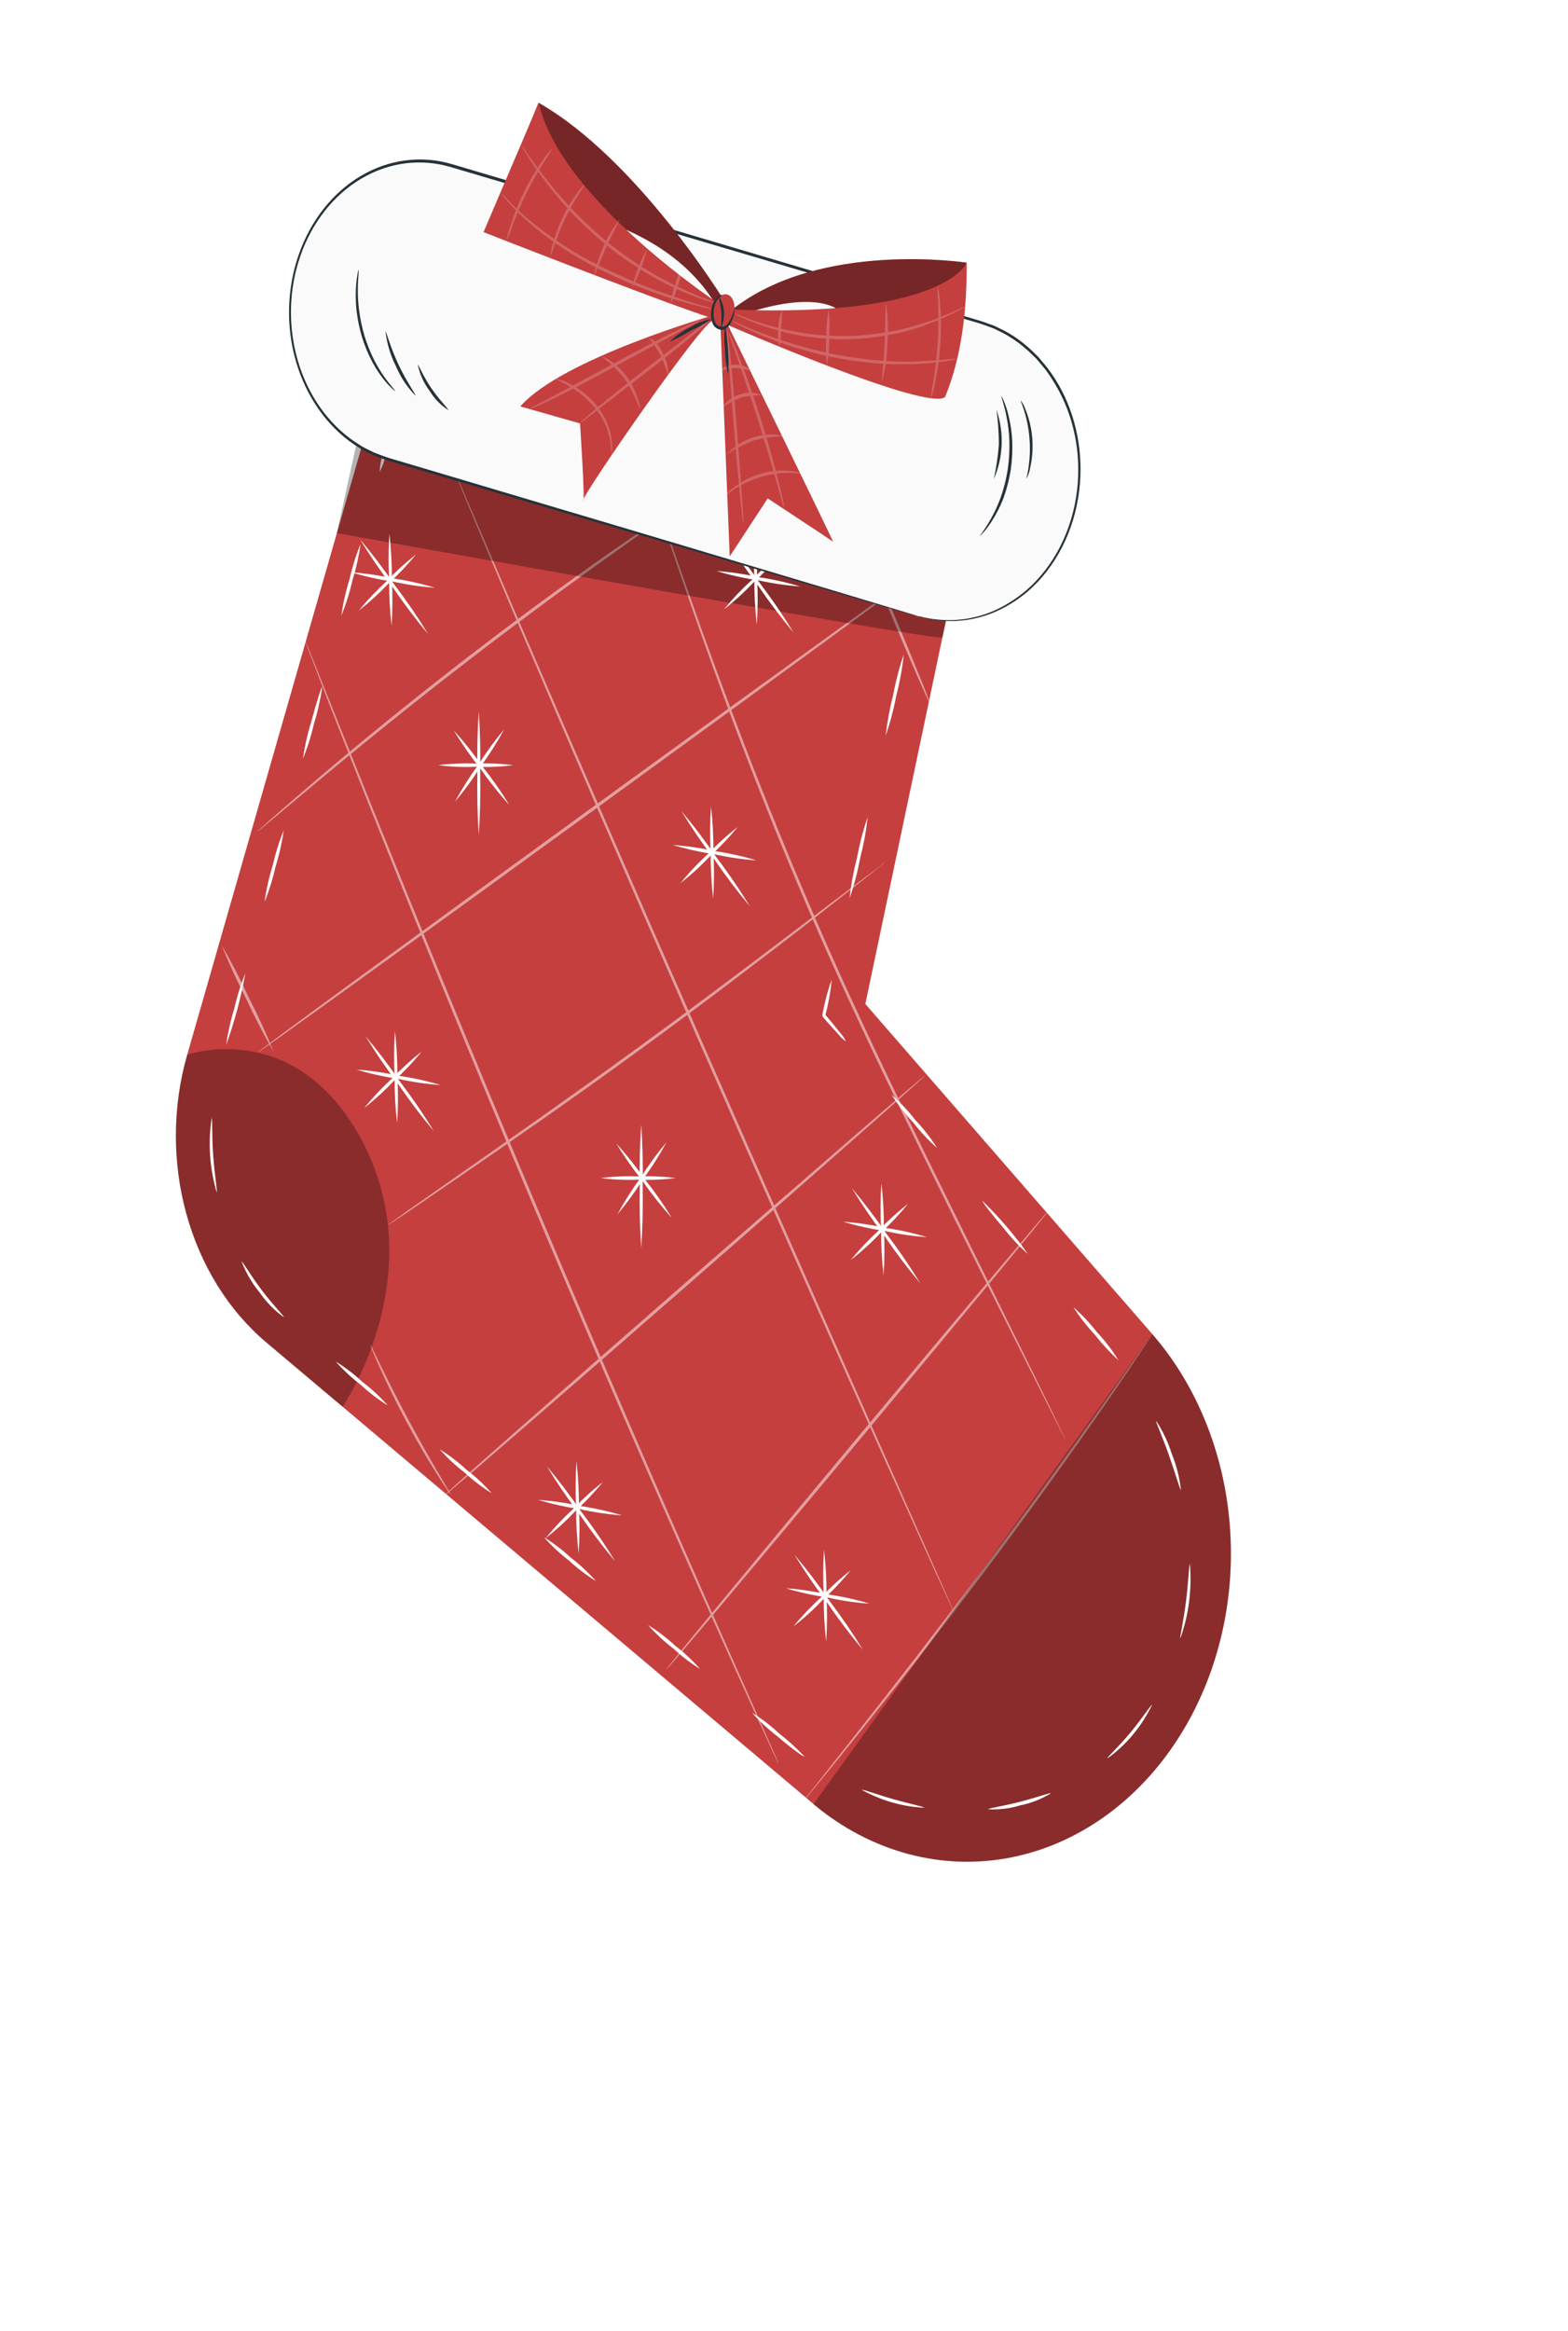 <svg width="107" height="159" viewBox="0 0 107 159" fill="none" xmlns="http://www.w3.org/2000/svg">
<g filter="url(#filter0_d_2809_14017)">
<path d="M24.957 28.504L12.775 70.946C11.767 74.462 11.747 78.262 12.719 81.793C13.69 85.323 15.603 88.397 18.178 90.569L55.517 122.059C57.454 123.679 59.647 124.833 61.969 125.456C64.291 126.079 66.697 126.157 69.045 125.686C71.393 125.215 73.638 124.204 75.649 122.712C77.66 121.221 79.398 119.278 80.761 116.996C83.194 112.926 84.314 107.982 83.924 103.04C83.534 98.098 81.658 93.477 78.629 89.995L59.051 67.483L65.663 36.043L24.957 28.504Z" fill="#C53F3F"/>
<g opacity="0.5">
<path d="M16.457 56.678C16.458 56.693 16.455 56.708 16.45 56.722C16.445 56.736 16.437 56.748 16.427 56.758C16.418 56.769 16.407 56.777 16.395 56.782C16.382 56.787 16.369 56.789 16.356 56.788C16.344 56.788 16.331 56.786 16.319 56.78C16.308 56.775 16.297 56.767 16.288 56.757C16.279 56.747 16.271 56.734 16.266 56.721C16.261 56.707 16.259 56.693 16.259 56.678C16.263 56.651 16.276 56.627 16.294 56.609C16.312 56.592 16.335 56.582 16.358 56.582C16.382 56.582 16.404 56.592 16.423 56.609C16.441 56.627 16.453 56.651 16.457 56.678Z" fill="white"/>
<path d="M47.372 32.82C47.35 32.845 47.326 32.866 47.299 32.883L47.068 33.052L46.179 33.68L42.902 35.988C40.141 37.941 36.347 40.684 32.231 43.848C28.115 47.012 24.454 49.995 21.824 52.185L18.716 54.783L17.867 55.488L17.643 55.669L17.564 55.724C17.584 55.696 17.607 55.67 17.632 55.648L17.845 55.454L18.673 54.716C19.395 54.079 20.44 53.168 21.748 52.058C24.357 49.835 28.007 46.831 32.126 43.662C36.246 40.494 40.054 37.756 42.837 35.853C44.224 34.891 45.366 34.128 46.143 33.609L47.05 33.014L47.289 32.862C47.343 32.828 47.372 32.816 47.372 32.82Z" fill="white"/>
<path d="M64.417 36.773C64.442 36.824 53.977 44.485 41.041 53.885C28.104 63.285 17.593 70.862 17.553 70.811C17.513 70.761 27.992 63.099 40.932 53.699C53.873 44.299 64.388 36.726 64.417 36.773Z" fill="white"/>
<path d="M60.38 57.821C60.38 57.821 60.355 57.851 60.301 57.897L60.052 58.1L59.09 58.867L55.528 61.665C52.514 63.998 48.337 67.204 43.653 70.617C38.97 74.03 34.663 77 31.541 79.139L27.837 81.671L26.825 82.342L26.561 82.51C26.532 82.532 26.5 82.549 26.467 82.561C26.493 82.535 26.521 82.512 26.55 82.493L26.807 82.304L27.801 81.595L31.476 79.021C34.576 76.849 38.869 73.857 43.552 70.448C48.235 67.04 52.42 63.85 55.455 61.551L59.051 58.83L60.034 58.1L60.297 57.868C60.324 57.849 60.351 57.833 60.38 57.821Z" fill="white"/>
<path d="M18.669 70.731C17.996 69.575 17.375 68.377 16.808 67.145C16.189 65.948 15.622 64.714 15.11 63.449C15.784 64.605 16.406 65.802 16.971 67.035C17.59 68.233 18.157 69.466 18.669 70.731Z" fill="white"/>
<path d="M53.146 119.354C53.146 119.354 53.11 119.291 53.048 119.16L52.781 118.591L51.773 116.393C50.895 114.481 49.645 111.705 48.109 108.267C45.037 101.39 40.864 91.851 36.386 81.236C31.909 70.621 27.981 60.939 25.184 53.906C23.79 50.387 22.655 47.535 21.903 45.561L21.025 43.283C20.931 43.029 20.855 42.831 20.805 42.688C20.754 42.544 20.732 42.485 20.732 42.485C20.732 42.485 20.765 42.549 20.819 42.679L21.061 43.266L21.972 45.527C22.76 47.497 23.901 50.337 25.307 53.838C28.137 60.855 32.083 70.524 36.556 81.139C41.03 91.754 45.189 101.301 48.228 108.195L51.842 116.35L52.824 118.574L53.074 119.152C53.121 119.283 53.146 119.354 53.146 119.354Z" fill="white"/>
<path d="M65.212 109.208C65.175 109.142 65.141 109.075 65.111 109.005L64.832 108.415C64.59 107.879 64.236 107.107 63.781 106.119C62.878 104.111 61.573 101.221 59.961 97.652C56.745 90.48 52.333 80.591 47.513 69.617C42.692 58.644 38.385 48.675 35.306 41.435C33.774 37.815 32.535 34.883 31.693 32.845C31.277 31.832 30.97 31.044 30.724 30.499L30.478 29.888C30.424 29.748 30.399 29.677 30.399 29.677C30.399 29.677 30.435 29.744 30.497 29.879C30.558 30.014 30.648 30.221 30.76 30.483L31.75 32.807C32.621 34.836 33.872 37.76 35.414 41.367C38.522 48.59 42.844 58.547 47.668 69.52C52.492 80.494 56.89 90.391 60.066 97.58L63.835 106.077C64.276 107.077 64.619 107.853 64.854 108.393C64.966 108.651 65.053 108.853 65.118 108.997C65.183 109.14 65.212 109.208 65.212 109.208Z" fill="white"/>
<path d="M72.721 97.213C72.688 97.162 72.658 97.108 72.63 97.053L72.385 96.581L71.456 94.745L68.063 87.995C66.618 85.139 64.926 81.743 63.062 77.95C61.197 74.157 59.163 69.976 57.143 65.508C53.096 56.581 49.948 48.21 47.784 42.084C46.7 39.022 45.858 36.537 45.29 34.811L44.636 32.824L44.47 32.305C44.449 32.246 44.432 32.185 44.419 32.124C44.446 32.179 44.469 32.237 44.488 32.297L44.672 32.807L45.359 34.777C45.944 36.494 46.822 38.971 47.907 42.025C50.104 48.118 53.265 56.484 57.302 65.407C59.322 69.866 61.349 74.051 63.203 77.848L68.171 87.919L71.514 94.712L72.41 96.568C72.508 96.77 72.584 96.935 72.641 97.049C72.672 97.101 72.698 97.156 72.721 97.213Z" fill="white"/>
<path d="M63.116 72.372C63.148 72.423 55.831 78.874 46.776 86.784C37.72 94.695 30.352 101.074 30.305 101.023C30.258 100.972 37.59 94.522 46.649 86.611C55.708 78.701 63.087 72.326 63.116 72.372Z" fill="white"/>
<path d="M71.608 81.515C71.644 81.557 65.826 88.619 58.599 97.289C51.372 105.959 45.489 112.95 45.449 112.899C45.41 112.849 51.231 105.795 58.458 97.125C65.685 88.455 71.568 81.493 71.608 81.515Z" fill="white"/>
<path d="M78.629 90.012C78.629 90.012 78.629 90.045 78.578 90.104L78.416 90.362L77.772 91.336C77.216 92.18 76.392 93.391 75.369 94.876C73.317 97.829 70.422 101.901 67.134 106.267C63.846 110.634 60.782 114.528 58.545 117.312C57.428 118.705 56.517 119.823 55.882 120.59C55.574 120.966 55.329 121.257 55.159 121.472L54.967 121.7L54.895 121.772C54.895 121.772 54.913 121.738 54.953 121.683L55.133 121.443L55.856 120.531L58.472 117.207C60.684 114.397 63.727 110.499 67.015 106.124C70.303 101.749 73.212 97.715 75.29 94.77L77.743 91.273L78.412 90.324L78.589 90.083C78.604 90.037 78.625 90.007 78.629 90.012Z" fill="white"/>
<path d="M63.448 46.962C63.401 46.987 62.209 44.261 60.781 40.874C59.354 37.486 58.252 34.714 58.281 34.689C58.31 34.663 59.524 37.389 60.951 40.777C62.379 44.164 63.495 46.932 63.448 46.962Z" fill="white"/>
<path d="M30.771 100.951C30.669 100.844 30.578 100.724 30.5 100.593C30.334 100.356 30.099 100.002 29.821 99.559C29.257 98.673 28.513 97.424 27.747 95.998C26.98 94.572 26.344 93.243 25.907 92.269C25.687 91.784 25.517 91.383 25.405 91.104C25.339 90.971 25.287 90.83 25.25 90.682C25.339 90.811 25.413 90.953 25.47 91.104L26.023 92.235C26.489 93.188 27.147 94.501 27.909 95.918C28.672 97.336 29.394 98.601 29.929 99.508C30.175 99.93 30.384 100.289 30.558 100.58C30.64 100.694 30.712 100.819 30.771 100.951Z" fill="white"/>
</g>
<path opacity="0.3" d="M18.178 90.585C15.6 88.413 13.685 85.335 12.713 81.802C11.741 78.268 11.763 74.464 12.775 70.946C12.775 70.946 20.003 68.385 24.538 76.498C29.698 85.78 23.378 94.956 23.378 94.956L18.178 90.585Z" fill="black"/>
<path opacity="0.3" d="M78.629 90.007L55.502 122.071C57.439 123.691 59.633 124.845 61.955 125.467C64.277 126.09 66.682 126.168 69.03 125.697C71.378 125.226 73.623 124.215 75.634 122.724C77.645 121.232 79.383 119.29 80.746 117.009C83.181 112.941 84.304 107.998 83.916 103.056C83.529 98.114 81.656 93.492 78.629 90.007Z" fill="black"/>
<path d="M25.918 31.217C25.919 30.781 25.996 30.351 26.142 29.951C26.219 29.533 26.363 29.135 26.565 28.778C26.484 29.625 26.264 30.445 25.918 31.195V31.217Z" fill="white"/>
<path d="M23.294 40.992C23.413 40.147 23.6 39.316 23.851 38.511C24.037 37.684 24.29 36.878 24.606 36.106C24.487 36.95 24.301 37.779 24.05 38.583C23.863 39.412 23.61 40.218 23.294 40.992Z" fill="white"/>
<path d="M20.675 50.746C20.794 49.902 20.98 49.073 21.231 48.27C21.593 46.919 21.929 45.844 21.986 45.865C21.867 46.709 21.681 47.538 21.43 48.341C21.242 49.168 20.99 49.973 20.675 50.746Z" fill="white"/>
<path d="M18.055 60.513C18.171 59.668 18.358 58.839 18.611 58.036C18.797 57.209 19.048 56.404 19.363 55.632C19.243 56.475 19.057 57.304 18.806 58.108C18.62 58.935 18.369 59.74 18.055 60.513Z" fill="white"/>
<path d="M15.432 70.28C15.551 69.434 15.737 68.604 15.988 67.799C16.174 66.971 16.427 66.166 16.743 65.394C16.439 67.067 16 68.703 15.432 70.28Z" fill="white"/>
<path d="M14.788 80.329C14.305 78.704 14.187 76.96 14.445 75.266C14.506 75.266 14.445 76.414 14.546 77.798C14.647 79.182 14.85 80.312 14.788 80.329Z" fill="white"/>
<path d="M19.37 88.851C18.742 88.402 18.183 87.832 17.719 87.164C17.208 86.548 16.791 85.835 16.486 85.054C16.541 85.012 17.079 85.97 17.874 87.02C18.669 88.071 19.41 88.792 19.37 88.851Z" fill="white"/>
<path d="M26.46 94.868C25.812 94.469 25.197 94 24.624 93.467C24.01 93 23.436 92.466 22.908 91.872C23.556 92.271 24.171 92.74 24.743 93.273C25.357 93.74 25.932 94.274 26.46 94.868Z" fill="white"/>
<path d="M33.557 100.858C32.909 100.46 32.294 99.991 31.721 99.458C31.107 98.991 30.533 98.457 30.005 97.863C30.654 98.262 31.27 98.731 31.844 99.264C32.457 99.73 33.031 100.264 33.557 100.858Z" fill="white"/>
<path d="M40.672 106.849C40.022 106.454 39.406 105.986 38.833 105.453C38.219 104.986 37.645 104.45 37.12 103.854C37.767 104.256 38.381 104.724 38.956 105.255C39.568 105.725 40.142 106.258 40.672 106.849Z" fill="white"/>
<path d="M47.776 112.844C47.128 112.446 46.514 111.977 45.941 111.444C45.328 110.975 44.753 110.441 44.224 109.849C44.873 110.245 45.487 110.713 46.06 111.245C46.673 111.715 47.248 112.25 47.776 112.844Z" fill="white"/>
<path d="M54.895 118.814C54.863 118.878 54.021 118.27 53.045 117.435C52.432 116.966 51.857 116.432 51.329 115.84C51.978 116.238 52.594 116.707 53.168 117.241C53.776 117.716 54.353 118.242 54.895 118.814Z" fill="white"/>
<path d="M63.058 122.308C61.586 122.238 60.141 121.825 58.809 121.092C58.83 121.025 59.759 121.384 60.93 121.717C62.1 122.05 63.065 122.236 63.058 122.308Z" fill="white"/>
<path d="M71.705 121.329C71.051 121.727 70.347 122.003 69.62 122.147C68.906 122.366 68.168 122.456 67.43 122.413C67.43 122.346 68.399 122.211 69.577 121.911C70.755 121.611 71.683 121.261 71.705 121.329Z" fill="white"/>
<path d="M78.615 115.3C77.881 116.799 76.831 118.053 75.565 118.945C75.529 118.886 76.305 118.186 77.14 117.182C77.975 116.177 78.564 115.245 78.615 115.3Z" fill="white"/>
<path d="M81.198 105.685C81.344 107.409 81.121 109.149 80.548 110.748C80.49 110.727 80.761 109.625 80.935 108.216C81.108 106.807 81.137 105.685 81.198 105.685Z" fill="white"/>
<path d="M78.9 95.927C79.348 96.609 79.706 97.365 79.962 98.171C80.279 98.948 80.49 99.778 80.587 100.631C80.529 100.652 80.226 99.559 79.771 98.268C79.315 96.977 78.846 95.96 78.9 95.927Z" fill="white"/>
<path d="M73.241 88.159C73.828 88.672 74.371 89.248 74.864 89.881C75.41 90.455 75.9 91.098 76.327 91.796C75.753 91.266 75.215 90.683 74.719 90.054C74.177 89.477 73.683 88.843 73.241 88.159Z" fill="white"/>
<path d="M67.047 80.92C68.175 82.01 69.212 83.222 70.144 84.54C69.559 84.025 69.016 83.449 68.522 82.818C67.665 81.818 67.004 80.97 67.047 80.92Z" fill="white"/>
<path d="M60.85 73.684C61.435 74.2 61.979 74.777 62.473 75.41C63.015 75.985 63.508 76.619 63.947 77.304C63.362 76.789 62.818 76.211 62.324 75.579C61.782 75.004 61.288 74.37 60.85 73.684Z" fill="white"/>
<path d="M56.756 65.82C56.675 66.662 56.526 67.492 56.312 68.301C56.258 68.069 56.312 68.234 56.286 68.183L56.308 68.204L56.348 68.25L56.424 68.343L56.576 68.52C56.673 68.638 56.767 68.748 56.858 68.862L57.331 69.448C57.489 69.619 57.623 69.817 57.728 70.035C57.541 69.912 57.372 69.755 57.226 69.571L56.724 69.018L56.431 68.689L56.279 68.512L56.2 68.419L56.16 68.377L56.142 68.352C56.142 68.301 56.171 68.466 56.117 68.234C56.264 67.407 56.478 66.599 56.756 65.82Z" fill="white"/>
<path d="M59.213 54.729C59.107 55.679 58.934 56.617 58.696 57.534C58.523 58.471 58.282 59.388 57.974 60.276C58.079 59.326 58.252 58.388 58.49 57.471C58.664 56.535 58.906 55.617 59.213 54.729Z" fill="white"/>
<path d="M61.674 43.641C61.573 44.592 61.401 45.531 61.161 46.447C60.986 47.382 60.745 48.298 60.438 49.185C60.544 48.236 60.717 47.299 60.955 46.384C61.128 45.447 61.369 44.53 61.674 43.641Z" fill="white"/>
<path d="M63.449 35.651C63.462 36.081 63.404 36.511 63.279 36.916C63.222 37.337 63.1 37.742 62.917 38.11C62.904 37.68 62.962 37.25 63.087 36.845C63.144 36.424 63.266 36.019 63.449 35.651Z" fill="white"/>
<path opacity="0.3" d="M22.987 35.364C22.987 35.364 64.247 42.789 64.312 42.485L64.673 40.823L24.649 27.812L22.987 35.364Z" fill="black"/>
<path d="M32.672 55.969C32.579 54.566 32.548 53.157 32.578 51.75C32.548 50.343 32.579 48.935 32.672 47.531C32.764 48.935 32.796 50.343 32.766 51.75C32.796 53.157 32.765 54.566 32.672 55.969Z" fill="white"/>
<path d="M35.02 51.193C34.174 51.304 33.321 51.341 32.469 51.303C31.617 51.341 30.763 51.304 29.915 51.193C30.763 51.085 31.617 51.048 32.469 51.084C33.321 51.048 34.173 51.085 35.02 51.193Z" fill="white"/>
<path d="M34.757 53.91C34.054 53.138 33.397 52.312 32.787 51.438C32.131 50.612 31.52 49.739 30.959 48.822C31.662 49.595 32.319 50.42 32.928 51.294C33.586 52.119 34.197 52.992 34.757 53.91Z" fill="white"/>
<path d="M34.403 48.75C33.921 49.637 33.386 50.483 32.802 51.282C32.268 52.129 31.683 52.93 31.049 53.678C31.534 52.792 32.07 51.947 32.654 51.147C33.188 50.301 33.773 49.501 34.403 48.75Z" fill="white"/>
<path d="M43.758 84.13C43.661 82.727 43.628 81.319 43.66 79.912C43.628 78.504 43.661 77.096 43.758 75.693C43.851 77.096 43.882 78.504 43.852 79.912C43.882 81.319 43.851 82.727 43.758 84.13Z" fill="white"/>
<path d="M46.107 79.359C45.259 79.467 44.405 79.504 43.552 79.469C42.701 79.504 41.848 79.467 41.001 79.359C41.848 79.248 42.701 79.211 43.552 79.249C44.405 79.211 45.259 79.248 46.107 79.359Z" fill="white"/>
<path d="M45.843 82.072C45.141 81.299 44.483 80.473 43.874 79.599C43.216 78.775 42.605 77.901 42.045 76.984C42.746 77.758 43.404 78.584 44.015 79.456C44.672 80.281 45.282 81.155 45.843 82.072Z" fill="white"/>
<path d="M45.482 76.912C44.999 77.799 44.463 78.645 43.877 79.443C43.343 80.289 42.758 81.089 42.128 81.84C42.611 80.953 43.148 80.107 43.733 79.308C44.267 78.463 44.852 77.662 45.482 76.912Z" fill="white"/>
<path d="M58.881 111.532C58.032 110.527 57.23 109.469 56.478 108.364C55.675 107.307 54.92 106.201 54.216 105.052C55.064 106.06 55.867 107.117 56.622 108.221C57.422 109.279 58.176 110.385 58.881 111.532Z" fill="white"/>
<path d="M58.05 106.115C57.461 106.835 56.828 107.503 56.156 108.115C55.524 108.783 54.85 109.396 54.14 109.946C54.73 109.227 55.364 108.559 56.037 107.946C56.668 107.279 57.341 106.666 58.05 106.115Z" fill="white"/>
<path d="M59.343 108.389C58.38 108.325 57.421 108.184 56.474 107.967C55.516 107.83 54.566 107.62 53.63 107.339C54.595 107.408 55.554 107.549 56.503 107.761C57.461 107.898 58.409 108.108 59.343 108.389Z" fill="white"/>
<path d="M56.229 104.698C56.35 105.738 56.407 106.787 56.398 107.837C56.455 108.886 56.448 109.94 56.377 110.988C56.26 109.946 56.204 108.896 56.211 107.845C56.156 106.797 56.162 105.745 56.229 104.698Z" fill="white"/>
<path d="M41.984 105.508C41.136 104.498 40.333 103.439 39.577 102.335C38.776 101.277 38.022 100.172 37.319 99.023C38.167 100.031 38.969 101.09 39.722 102.196C40.526 103.252 41.281 104.358 41.984 105.508Z" fill="white"/>
<path d="M41.146 100.086C40.556 100.805 39.923 101.473 39.252 102.086C38.619 102.754 37.945 103.367 37.236 103.921C37.824 103.2 38.457 102.53 39.129 101.917C39.761 101.249 40.435 100.637 41.146 100.086Z" fill="white"/>
<path d="M42.446 102.365C41.482 102.295 40.523 102.154 39.574 101.943C38.616 101.802 37.668 101.591 36.733 101.31C37.704 101.378 38.669 101.519 39.624 101.732C40.575 101.873 41.518 102.085 42.446 102.365Z" fill="white"/>
<path d="M39.339 98.677C39.456 99.719 39.511 100.769 39.505 101.82C39.561 102.869 39.555 103.92 39.487 104.968C39.367 103.926 39.31 102.876 39.317 101.825C39.262 100.776 39.27 99.725 39.339 98.677Z" fill="white"/>
<path d="M62.798 86.531C61.949 85.525 61.147 84.468 60.395 83.362C59.592 82.305 58.837 81.2 58.133 80.051C58.981 81.058 59.784 82.116 60.539 83.219C61.34 84.278 62.093 85.383 62.798 86.531Z" fill="white"/>
<path d="M61.967 81.114C61.379 81.834 60.746 82.502 60.074 83.114C59.442 83.782 58.768 84.394 58.057 84.945C58.647 84.226 59.279 83.558 59.951 82.945C60.583 82.278 61.257 81.666 61.967 81.114Z" fill="white"/>
<path d="M63.26 83.388C62.297 83.324 61.338 83.183 60.391 82.966C59.433 82.828 58.483 82.618 57.547 82.337C58.512 82.406 59.471 82.547 60.42 82.759C61.377 82.897 62.326 83.107 63.26 83.388Z" fill="white"/>
<path d="M60.145 79.705C60.265 80.745 60.322 81.794 60.315 82.844C60.372 83.893 60.364 84.947 60.294 85.995C60.176 84.953 60.121 83.903 60.127 82.852C60.071 81.804 60.077 80.752 60.145 79.705Z" fill="white"/>
<path d="M51.169 60.821C50.323 59.812 49.521 58.753 48.767 57.648C47.964 56.591 47.209 55.486 46.504 54.336C47.352 55.344 48.154 56.403 48.907 57.509C49.711 58.565 50.466 59.671 51.169 60.821Z" fill="white"/>
<path d="M50.339 55.412C49.749 56.131 49.116 56.799 48.445 57.412C47.812 58.08 47.138 58.693 46.429 59.247C47.017 58.525 47.649 57.855 48.322 57.243C48.954 56.575 49.628 55.963 50.339 55.412Z" fill="white"/>
<path d="M51.625 57.69C50.66 57.621 49.701 57.48 48.752 57.269C47.795 57.128 46.846 56.916 45.912 56.636C46.876 56.705 47.835 56.846 48.784 57.057C49.742 57.196 50.691 57.407 51.625 57.69Z" fill="white"/>
<path d="M48.517 54.003C48.635 55.045 48.69 56.095 48.684 57.146C48.74 58.194 48.734 59.246 48.665 60.293C48.546 59.252 48.489 58.201 48.496 57.15C48.441 56.102 48.448 55.05 48.517 54.003Z" fill="white"/>
<path d="M29.221 42.258C28.373 41.25 27.571 40.191 26.818 39.085C26.014 38.029 25.259 36.923 24.556 35.773C25.403 36.783 26.206 37.841 26.962 38.946C27.763 40.004 28.517 41.109 29.221 42.258Z" fill="white"/>
<path d="M28.393 36.815C27.805 37.535 27.172 38.203 26.5 38.815C25.866 39.483 25.193 40.096 24.483 40.65C25.072 39.93 25.705 39.262 26.377 38.65C27.01 37.983 27.684 37.369 28.393 36.815Z" fill="white"/>
<path d="M29.687 39.093C28.724 39.024 27.765 38.883 26.817 38.671C25.858 38.536 24.908 38.325 23.974 38.039C24.944 38.107 25.91 38.248 26.864 38.461C27.816 38.602 28.758 38.813 29.687 39.093Z" fill="white"/>
<path d="M26.572 35.406C26.689 36.448 26.746 37.498 26.742 38.549C26.796 39.597 26.789 40.649 26.72 41.696C26.603 40.654 26.547 39.604 26.554 38.553C26.497 37.505 26.503 36.453 26.572 35.406Z" fill="white"/>
<path d="M54.154 42.148C53.306 41.14 52.504 40.081 51.751 38.975C50.947 37.919 50.192 36.813 49.489 35.663C50.337 36.673 51.14 37.732 51.896 38.836C52.697 39.894 53.451 40.999 54.154 42.148Z" fill="white"/>
<path d="M53.316 36.727C52.728 37.446 52.095 38.115 51.423 38.726C50.79 39.395 50.116 40.009 49.406 40.562C49.996 39.842 50.631 39.174 51.303 38.562C51.935 37.894 52.608 37.28 53.316 36.727Z" fill="white"/>
<path d="M54.61 39.005C53.647 38.935 52.688 38.794 51.741 38.583C50.783 38.448 49.834 38.237 48.9 37.95C49.864 38.019 50.822 38.16 51.77 38.372C52.727 38.511 53.676 38.723 54.61 39.005Z" fill="white"/>
<path d="M51.495 35.317C51.616 36.359 51.673 37.409 51.664 38.461C51.721 39.509 51.714 40.561 51.643 41.608C51.526 40.566 51.47 39.516 51.477 38.465C51.422 37.416 51.428 36.365 51.495 35.317Z" fill="white"/>
<path d="M29.604 76.157C28.756 75.148 27.952 74.089 27.197 72.984C26.395 71.927 25.641 70.822 24.939 69.672C25.786 70.681 26.588 71.74 27.342 72.845C28.145 73.902 28.9 75.007 29.604 76.157Z" fill="white"/>
<path d="M28.769 70.735C28.182 71.456 27.549 72.125 26.875 72.735C26.244 73.403 25.571 74.017 24.863 74.57C25.45 73.847 26.082 73.177 26.756 72.566C27.389 71.9 28.061 71.288 28.769 70.735Z" fill="white"/>
<path d="M30.067 73.013C29.096 72.945 28.131 72.804 27.176 72.592C26.218 72.454 25.269 72.242 24.335 71.959C25.299 72.028 26.257 72.169 27.205 72.381C28.169 72.52 29.125 72.731 30.067 73.013Z" fill="white"/>
<path d="M26.951 69.326C27.069 70.368 27.124 71.418 27.118 72.469C27.174 73.518 27.168 74.569 27.1 75.617C26.978 74.575 26.921 73.525 26.93 72.474C26.873 71.425 26.88 70.373 26.951 69.326Z" fill="white"/>
<path d="M62.624 41.021L26.46 30.305C25.334 29.972 24.276 29.383 23.345 28.572C22.415 27.761 21.63 26.744 21.036 25.578C20.442 24.413 20.05 23.123 19.884 21.781C19.717 20.439 19.778 19.072 20.064 17.758C20.349 16.444 20.854 15.208 21.549 14.122C22.243 13.035 23.114 12.119 24.112 11.425C25.11 10.732 26.216 10.275 27.365 10.08C28.514 9.886 29.685 9.957 30.811 10.291L66.975 21.003C68.101 21.335 69.16 21.924 70.091 22.735C71.022 23.546 71.807 24.563 72.401 25.728C72.996 26.893 73.388 28.184 73.555 29.526C73.722 30.868 73.66 32.235 73.375 33.55C73.089 34.864 72.584 36.101 71.89 37.188C71.195 38.275 70.323 39.191 69.325 39.885C68.327 40.579 67.221 41.036 66.072 41.231C64.922 41.426 63.75 41.355 62.624 41.021Z" fill="#FAFAFA"/>
<path d="M62.625 41.021C62.625 41.021 62.74 41.021 62.957 41.085C63.277 41.167 63.602 41.224 63.929 41.253C65.189 41.395 66.459 41.218 67.655 40.734C68.512 40.378 69.32 39.877 70.054 39.249C70.988 38.436 71.774 37.413 72.366 36.241C72.958 35.069 73.344 33.771 73.501 32.423C73.796 29.921 73.28 27.38 72.056 25.297C71.84 24.922 71.605 24.563 71.351 24.222C71.221 24.053 71.077 23.897 70.939 23.728L70.734 23.483L70.506 23.26C69.89 22.637 69.201 22.12 68.46 21.724L67.886 21.441C67.695 21.349 67.489 21.294 67.29 21.213C66.889 21.057 66.466 20.956 66.047 20.825L55.329 17.661L30.757 10.396C28.71 9.79 26.544 10.069 24.66 11.181C22.775 12.293 21.298 14.163 20.501 16.446C19.704 18.729 19.642 21.272 20.324 23.605C21.007 25.938 22.389 27.904 24.216 29.141C24.429 29.272 24.635 29.419 24.852 29.537L25.51 29.862C25.962 30.04 26.41 30.208 26.872 30.339L29.593 31.145L34.793 32.693L44.127 35.469L57.642 39.511L61.313 40.62L62.267 40.912C62.48 40.979 62.589 41.021 62.589 41.021C62.589 41.021 62.477 40.996 62.263 40.933L61.302 40.663L57.623 39.591L44.094 35.621L34.757 32.87L29.582 31.335L26.861 30.529C26.402 30.402 25.936 30.229 25.481 30.052L24.805 29.719C24.585 29.601 24.375 29.449 24.158 29.318C22.299 28.053 20.893 26.046 20.2 23.667C19.506 21.288 19.572 18.697 20.385 16.37C21.197 14.043 22.702 12.137 24.622 11.002C26.542 9.868 28.749 9.58 30.836 10.194L55.408 17.476L66.123 20.657C66.542 20.787 66.961 20.893 67.369 21.053C67.572 21.129 67.781 21.188 67.976 21.285L68.562 21.572C69.313 21.977 70.011 22.504 70.636 23.137L70.867 23.365L71.077 23.618C71.218 23.787 71.362 23.947 71.496 24.12C71.754 24.469 71.995 24.834 72.219 25.213C73.446 27.337 73.955 29.916 73.646 32.453C73.482 33.815 73.087 35.126 72.484 36.309C71.882 37.492 71.084 38.523 70.137 39.342C69.394 39.973 68.574 40.472 67.705 40.823C66.486 41.304 65.19 41.466 63.911 41.296C63.583 41.263 63.258 41.201 62.939 41.11L62.625 41.021Z" fill="#263238"/>
<path d="M26.969 25.681C26.969 25.681 26.872 25.618 26.716 25.47C26.497 25.26 26.293 25.028 26.106 24.779C25.825 24.41 25.574 24.014 25.354 23.593C25.089 23.075 24.867 22.528 24.693 21.96C24.525 21.39 24.404 20.802 24.331 20.205C24.28 19.715 24.264 19.221 24.285 18.729C24.297 18.398 24.331 18.069 24.389 17.745C24.403 17.625 24.431 17.507 24.472 17.395C24.509 17.395 24.425 17.91 24.418 18.733C24.415 19.216 24.444 19.698 24.505 20.176C24.582 20.758 24.703 21.331 24.866 21.889C25.038 22.443 25.25 22.979 25.499 23.492C25.708 23.907 25.944 24.303 26.203 24.677C26.655 25.314 26.995 25.652 26.969 25.681Z" fill="#263238"/>
<path d="M28.364 25.998C27.808 25.443 27.353 24.763 27.027 23.998C26.653 23.266 26.408 22.454 26.305 21.61C26.363 21.61 26.63 22.682 27.204 23.892C27.779 25.103 28.408 25.956 28.364 25.998Z" fill="#263238"/>
<path d="M30.59 26.968C30.081 26.65 29.642 26.198 29.307 25.648C28.925 25.142 28.651 24.538 28.509 23.884C28.559 23.859 28.87 24.665 29.456 25.513C30.041 26.361 30.626 26.913 30.59 26.968Z" fill="#263238"/>
<path d="M68.337 26.019C68.407 26.129 68.464 26.25 68.507 26.378C68.569 26.514 68.622 26.655 68.666 26.799C68.734 26.996 68.791 27.197 68.836 27.403C68.963 27.937 69.042 28.486 69.071 29.04C69.102 29.718 69.068 30.399 68.97 31.069C68.862 31.735 68.693 32.386 68.464 33.01C68.267 33.519 68.025 34.003 67.741 34.453C67.638 34.627 67.526 34.793 67.405 34.95C67.319 35.075 67.225 35.193 67.123 35.3C66.961 35.482 66.867 35.579 66.859 35.566C66.852 35.554 67.192 35.144 67.633 34.364C67.888 33.912 68.107 33.433 68.287 32.934C68.503 32.319 68.664 31.68 68.767 31.027C68.862 30.373 68.899 29.71 68.879 29.048C68.859 28.506 68.795 27.968 68.688 27.441C68.522 26.563 68.301 26.04 68.337 26.019Z" fill="#263238"/>
<path d="M69.646 26.31C69.804 26.512 69.926 26.749 70.007 27.006C70.489 28.228 70.593 29.608 70.3 30.909C70.255 31.179 70.165 31.437 70.036 31.668C70.466 29.885 70.324 27.979 69.635 26.31H69.646Z" fill="#263238"/>
<path d="M67.998 26.955C68.262 27.709 68.382 28.521 68.352 29.334C68.321 30.148 68.14 30.944 67.821 31.668C67.986 30.899 68.101 30.116 68.164 29.326C68.163 28.532 68.108 27.739 67.998 26.955Z" fill="#263238"/>
<path d="M65.967 16.919C65.967 16.919 55.983 15.374 49.966 20.116L50.779 20.42C50.779 20.42 55.542 18.631 57.479 20.319C57.479 20.319 65.179 19.247 65.967 16.919Z" fill="#C53F3F"/>
<path d="M49.395 19.475C49.395 19.475 43.469 9.827 36.748 6.008L34.066 12.788C34.066 12.788 44.546 12.788 48.792 19.695L49.395 19.475Z" fill="#C53F3F"/>
<path opacity="0.4" d="M65.967 16.919C65.967 16.919 55.983 15.374 49.966 20.116L50.779 20.42C50.779 20.42 55.542 18.631 57.479 20.319C57.479 20.319 65.179 19.247 65.967 16.919Z" fill="black"/>
<path opacity="0.4" d="M49.395 19.475C49.395 19.475 43.469 9.827 36.748 6.008L34.066 12.788C34.066 12.788 44.546 12.788 48.792 19.695L49.395 19.475Z" fill="black"/>
<path d="M36.766 6L32.997 14.834C32.997 14.834 47.126 20.378 49.027 20.825L49.287 19.876C49.287 19.876 38.233 12.67 36.766 6Z" fill="#C53F3F"/>
<path d="M65.967 16.919C65.967 16.919 64.561 20.678 49.966 20.116L49.677 21.175C49.677 21.175 63.318 27.12 64.492 26.078C65.573 23.45 65.992 20.349 65.967 16.919Z" fill="#C53F3F"/>
<path d="M50.056 20.492C49.883 21.112 49.435 21.505 49.052 21.361C48.669 21.218 48.495 20.593 48.669 19.973C48.842 19.353 49.287 18.96 49.67 19.104C50.053 19.247 50.226 19.868 50.056 20.492Z" fill="#C53F3F"/>
<path d="M49.796 36.954L49.157 20.982L49.54 20.905C49.54 20.905 56.937 36.03 56.846 35.95C56.756 35.87 52.387 32.997 52.387 32.997L49.796 36.954Z" fill="#C53F3F"/>
<path d="M48.774 20.475C48.774 20.475 38.331 23.462 35.508 26.723L39.581 27.884C39.581 27.884 39.942 33.368 39.794 33.132C39.646 32.896 48.232 20.475 48.654 20.897L48.774 20.475Z" fill="#C53F3F"/>
<g opacity="0.2">
<path d="M48.618 20.083C48.408 20.059 48.199 20.018 47.993 19.96C47.588 19.863 47.01 19.716 46.298 19.501C44.447 18.95 42.634 18.232 40.878 17.353C39.112 16.486 37.445 15.368 35.913 14.024C35.613 13.775 35.375 13.501 35.147 13.286C34.956 13.099 34.774 12.9 34.601 12.691C34.445 12.522 34.299 12.34 34.164 12.147C34.337 12.292 34.501 12.453 34.652 12.628C34.8 12.788 34.984 12.986 35.216 13.193C35.447 13.4 35.689 13.662 35.992 13.898C37.535 15.198 39.2 16.289 40.954 17.151C42.705 18.023 44.504 18.758 46.338 19.353C47.043 19.585 47.614 19.775 48.011 19.876C48.218 19.924 48.421 19.994 48.618 20.083Z" fill="white"/>
<path d="M48.734 19.644C48.521 19.602 48.311 19.543 48.105 19.467C47.906 19.404 47.661 19.323 47.382 19.209C47.104 19.096 46.779 18.986 46.436 18.821C45.618 18.465 44.819 18.052 44.044 17.585C43.094 17.009 42.177 16.364 41.297 15.653C40.426 14.929 39.595 14.143 38.807 13.299C38.17 12.605 37.567 11.87 37.001 11.097C36.751 10.776 36.549 10.459 36.361 10.194C36.173 9.928 36.025 9.683 35.906 9.485C35.771 9.287 35.65 9.077 35.544 8.856C35.696 9.037 35.836 9.23 35.964 9.434C36.09 9.624 36.249 9.856 36.444 10.113C36.639 10.371 36.845 10.683 37.098 10.995C37.593 11.641 38.211 12.379 38.93 13.151C40.499 14.825 42.247 16.256 44.13 17.408C44.898 17.877 45.685 18.299 46.49 18.674C46.83 18.847 47.151 18.969 47.426 19.096C47.7 19.222 47.943 19.311 48.148 19.382C48.35 19.45 48.545 19.538 48.734 19.644Z" fill="white"/>
<path d="M65.32 23.483C65.12 23.545 64.916 23.587 64.709 23.61C64.511 23.648 64.269 23.681 63.987 23.711C63.705 23.741 63.383 23.783 63.026 23.8C62.303 23.855 61.457 23.863 60.514 23.825C59.571 23.787 58.53 23.669 57.45 23.483C55.604 23.157 53.789 22.627 52.029 21.901C51.357 21.623 50.819 21.374 50.454 21.18C50.261 21.095 50.075 20.99 49.898 20.867C50.097 20.929 50.292 21.007 50.483 21.099C50.844 21.268 51.397 21.496 52.073 21.753C53.836 22.432 55.644 22.94 57.479 23.272C58.563 23.454 59.582 23.563 60.521 23.627C61.461 23.69 62.306 23.681 63.018 23.627C63.38 23.627 63.694 23.589 63.976 23.572C64.258 23.555 64.503 23.53 64.699 23.509C64.905 23.482 65.113 23.473 65.32 23.483Z" fill="white"/>
<path d="M65.913 19.872C65.728 19.999 65.536 20.112 65.338 20.209C65.154 20.315 64.922 20.433 64.651 20.555C64.38 20.678 64.07 20.829 63.716 20.956C63.361 21.083 62.993 21.239 62.559 21.378C62.126 21.517 61.688 21.623 61.211 21.741C60.168 21.962 59.113 22.095 58.053 22.137C56.994 22.163 55.934 22.096 54.884 21.935C54.403 21.846 53.941 21.775 53.518 21.656C53.095 21.538 52.702 21.437 52.347 21.323C51.993 21.209 51.675 21.087 51.397 20.981C51.119 20.876 50.88 20.77 50.674 20.678C50.473 20.595 50.277 20.495 50.089 20.378C50.297 20.431 50.502 20.504 50.7 20.598C50.891 20.678 51.13 20.77 51.422 20.863C51.715 20.956 52.015 21.078 52.373 21.171C52.73 21.264 53.117 21.391 53.543 21.479C53.97 21.568 54.422 21.652 54.898 21.737C55.942 21.881 56.992 21.942 58.042 21.918C59.092 21.876 60.137 21.75 61.172 21.543C61.645 21.429 62.097 21.336 62.512 21.201C62.928 21.066 63.318 20.952 63.669 20.825C64.019 20.699 64.33 20.568 64.605 20.454C64.879 20.34 65.114 20.239 65.305 20.146C65.502 20.037 65.705 19.945 65.913 19.872Z" fill="white"/>
<path d="M53.186 22.648C53.082 22.237 53.059 21.805 53.117 21.382C53.111 20.956 53.196 20.535 53.366 20.159C53.38 20.573 53.359 20.989 53.305 21.399C53.311 21.82 53.271 22.239 53.186 22.648Z" fill="white"/>
<path d="M56.423 23.93C56.352 23.293 56.341 22.647 56.391 22.007C56.38 21.363 56.434 20.721 56.55 20.091C56.621 20.729 56.632 21.374 56.582 22.015C56.593 22.659 56.54 23.301 56.423 23.93Z" fill="white"/>
<path d="M60.196 25.006C60.142 25.006 60.301 23.817 60.37 22.348C60.438 20.88 60.402 19.69 60.456 19.686C60.6 20.567 60.634 21.468 60.557 22.361C60.545 23.258 60.424 24.149 60.196 25.006Z" fill="white"/>
<path d="M63.506 26.2C63.541 25.825 63.598 25.453 63.676 25.087C63.824 24.197 63.928 23.298 63.986 22.395C64.041 21.492 64.052 20.586 64.019 19.682C63.984 19.307 63.974 18.928 63.99 18.551C64.082 18.915 64.135 19.291 64.149 19.669C64.223 20.581 64.232 21.498 64.174 22.412C64.12 23.325 63.999 24.231 63.813 25.12C63.75 25.494 63.647 25.857 63.506 26.2Z" fill="white"/>
<path d="M37.691 9.13C37.532 9.437 37.353 9.729 37.156 10.004C36.273 11.381 35.533 12.875 34.952 14.455C34.847 14.791 34.72 15.116 34.572 15.429C34.62 15.073 34.706 14.726 34.829 14.396C35.089 13.582 35.407 12.794 35.779 12.041C36.151 11.29 36.577 10.576 37.051 9.907C37.235 9.617 37.45 9.356 37.691 9.13Z" fill="white"/>
<path d="M39.87 11.62C39.917 11.662 39.191 12.59 38.558 13.932C37.926 15.273 37.629 16.463 37.575 16.463C37.584 16.187 37.632 15.914 37.72 15.657C37.891 15.024 38.116 14.412 38.392 13.83C38.668 13.249 38.993 12.702 39.364 12.198C39.503 11.973 39.674 11.777 39.87 11.62Z" fill="white"/>
<path d="M42.28 13.953C42.324 13.991 41.85 14.796 41.373 15.855C40.896 16.914 40.593 17.817 40.539 17.796C40.841 16.368 41.439 15.048 42.28 13.953Z" fill="white"/>
<path d="M44.163 15.965C43.934 16.899 43.587 17.788 43.133 18.602C43.361 17.668 43.708 16.779 44.163 15.965Z" fill="white"/>
<path d="M46.566 17.189C46.522 17.636 46.417 18.071 46.255 18.48C46.151 18.912 45.986 19.321 45.767 19.69C45.813 19.252 45.918 18.825 46.078 18.425C46.18 17.984 46.345 17.566 46.566 17.189Z" fill="white"/>
<path d="M48.6 20.695C48.504 20.818 48.394 20.927 48.275 21.019C48.054 21.218 47.733 21.496 47.332 21.829C46.526 22.504 45.398 23.403 44.145 24.361L40.925 26.854L39.949 27.609C39.837 27.708 39.716 27.793 39.588 27.863C39.685 27.738 39.796 27.629 39.917 27.538C40.133 27.339 40.455 27.061 40.856 26.728C41.662 26.053 42.789 25.154 44.047 24.175L47.263 21.682L48.239 20.927C48.352 20.835 48.473 20.757 48.6 20.695Z" fill="white"/>
<path d="M47.899 20.775C47.756 20.881 47.603 20.971 47.444 21.041L46.205 21.707L42.071 23.939C40.459 24.812 38.988 25.588 37.915 26.112C37.377 26.377 36.936 26.58 36.632 26.715C36.476 26.793 36.314 26.855 36.148 26.901C36.291 26.794 36.444 26.705 36.603 26.635L37.861 25.968L41.995 23.736C43.606 22.863 45.073 22.087 46.15 21.564C46.689 21.302 47.13 21.095 47.433 20.965C47.583 20.885 47.739 20.822 47.899 20.775Z" fill="white"/>
<path d="M41.738 30.023C41.702 30.023 41.738 29.601 41.619 28.964C41.546 28.592 41.432 28.233 41.279 27.896C41.08 27.488 40.838 27.11 40.556 26.774C40.039 26.167 39.436 25.668 38.775 25.297C38.266 25.011 37.929 24.875 37.937 24.85C38.246 24.893 38.548 24.995 38.829 25.154C39.527 25.494 40.159 25.993 40.69 26.622C40.977 26.975 41.22 27.372 41.413 27.803C41.568 28.159 41.675 28.54 41.731 28.934C41.773 29.197 41.784 29.465 41.763 29.732C41.767 29.904 41.753 30.023 41.738 30.023Z" fill="white"/>
<path d="M43.675 26.977C43.416 26.222 43.071 25.512 42.649 24.867C42.182 24.271 41.647 23.753 41.059 23.327C41.266 23.366 41.464 23.458 41.637 23.597C42.076 23.891 42.467 24.272 42.793 24.724C43.119 25.177 43.374 25.694 43.545 26.251C43.63 26.48 43.675 26.727 43.675 26.977Z" fill="white"/>
<path d="M45.59 24.614C45.441 24.137 45.268 23.671 45.073 23.218C44.826 22.801 44.561 22.4 44.278 22.015C44.693 22.244 45.03 22.629 45.236 23.108C45.497 23.548 45.622 24.079 45.59 24.614Z" fill="white"/>
<path d="M49.597 21.243C49.652 21.243 49.959 24.255 50.259 27.993C50.559 31.731 50.786 34.744 50.732 34.744C50.678 34.744 50.371 31.735 50.071 27.993C49.771 24.251 49.547 21.247 49.597 21.243Z" fill="white"/>
<path d="M53.504 33.63C53.438 33.481 53.386 33.324 53.349 33.161L52.987 31.862C52.676 30.765 52.236 29.255 51.712 27.605C51.188 25.956 50.675 24.471 50.299 23.386L49.858 22.12C49.794 21.969 49.746 21.809 49.713 21.644C49.796 21.776 49.866 21.917 49.923 22.066C50.049 22.353 50.219 22.779 50.422 23.306C50.83 24.357 51.361 25.837 51.889 27.491C52.416 29.145 52.836 30.668 53.114 31.778C53.255 32.33 53.359 32.782 53.428 33.098C53.474 33.27 53.5 33.449 53.504 33.63Z" fill="white"/>
<path d="M54.758 31.326C52.886 31.053 50.995 31.597 49.446 32.853C49.626 32.603 49.844 32.393 50.089 32.233C51.233 31.374 52.59 30.985 53.945 31.128C54.224 31.137 54.499 31.204 54.758 31.326Z" fill="white"/>
<path d="M53.554 28.757C52.855 28.766 52.159 28.859 51.477 29.035C50.81 29.282 50.168 29.611 49.562 30.018C50.09 29.453 50.726 29.043 51.418 28.823C52.109 28.603 52.835 28.579 53.536 28.753L53.554 28.757Z" fill="white"/>
<path d="M51.943 25.964C51.477 25.96 51.012 26.011 50.555 26.116C50.115 26.292 49.692 26.522 49.294 26.804C49.589 26.338 50.022 26.018 50.508 25.905C50.976 25.719 51.487 25.74 51.943 25.964Z" fill="white"/>
<path d="M51.213 24.272C50.865 24.186 50.513 24.128 50.158 24.099C49.804 24.136 49.454 24.206 49.11 24.306C49.251 24.156 49.416 24.041 49.596 23.969C49.777 23.896 49.968 23.867 50.158 23.884C50.347 23.863 50.538 23.886 50.719 23.953C50.901 24.019 51.069 24.128 51.213 24.272Z" fill="white"/>
</g>
<path d="M50.121 20.121C50.13 20.256 50.11 20.392 50.063 20.517C50.025 20.663 49.974 20.805 49.912 20.939C49.834 21.129 49.707 21.287 49.55 21.391H49.579C49.514 21.443 49.44 21.479 49.362 21.495C49.284 21.511 49.204 21.507 49.128 21.483C48.962 21.451 48.811 21.353 48.701 21.205C48.544 20.92 48.484 20.577 48.531 20.243C48.55 19.975 48.631 19.718 48.766 19.501C49.012 19.125 49.29 19.079 49.283 19.125C49.276 19.172 49.063 19.239 48.875 19.585C48.772 19.791 48.714 20.022 48.705 20.26C48.672 20.541 48.723 20.827 48.849 21.07C48.926 21.169 49.027 21.237 49.138 21.267C49.249 21.296 49.365 21.285 49.471 21.235H49.489C49.614 21.149 49.718 21.029 49.792 20.884C49.859 20.765 49.919 20.639 49.97 20.509C50.056 20.252 50.1 20.117 50.121 20.121Z" fill="#263238"/>
<path d="M49.218 21.344C49.164 21.323 49.272 20.851 49.218 20.273C49.164 19.695 49.009 19.243 49.056 19.214C49.257 19.512 49.379 19.873 49.406 20.252C49.433 20.631 49.364 21.011 49.207 21.344H49.218Z" fill="#263238"/>
<path d="M49.681 24.509C49.551 23.971 49.482 23.417 49.475 22.859C49.41 22.307 49.41 21.748 49.475 21.197C49.671 22.285 49.745 23.398 49.695 24.509H49.681Z" fill="#263238"/>
<path d="M48.607 20.741C48.141 21.044 47.658 21.311 47.162 21.538C46.688 21.834 46.198 22.092 45.695 22.31C46.108 21.9 46.577 21.572 47.082 21.34C47.559 21.045 48.075 20.843 48.607 20.741Z" fill="#263238"/>
</g>
<defs>
<filter id="filter0_d_2809_14017" x="-2" y="-1" width="110.489" height="162.767" filterUnits="userSpaceOnUse" color-interpolation-filters="sRGB">
<feFlood flood-opacity="0" result="BackgroundImageFix"/>
<feColorMatrix in="SourceAlpha" type="matrix" values="0 0 0 0 0 0 0 0 0 0 0 0 0 0 0 0 0 0 127 0" result="hardAlpha"/>
<feOffset dy="1"/>
<feGaussianBlur stdDeviation="1"/>
<feComposite in2="hardAlpha" operator="out"/>
<feColorMatrix type="matrix" values="0 0 0 0 0 0 0 0 0 0 0 0 0 0 0 0 0 0 0.05 0"/>
<feBlend mode="normal" in2="BackgroundImageFix" result="effect1_dropShadow_2809_14017"/>
<feBlend mode="normal" in="SourceGraphic" in2="effect1_dropShadow_2809_14017" result="shape"/>
</filter>
</defs>
</svg>
